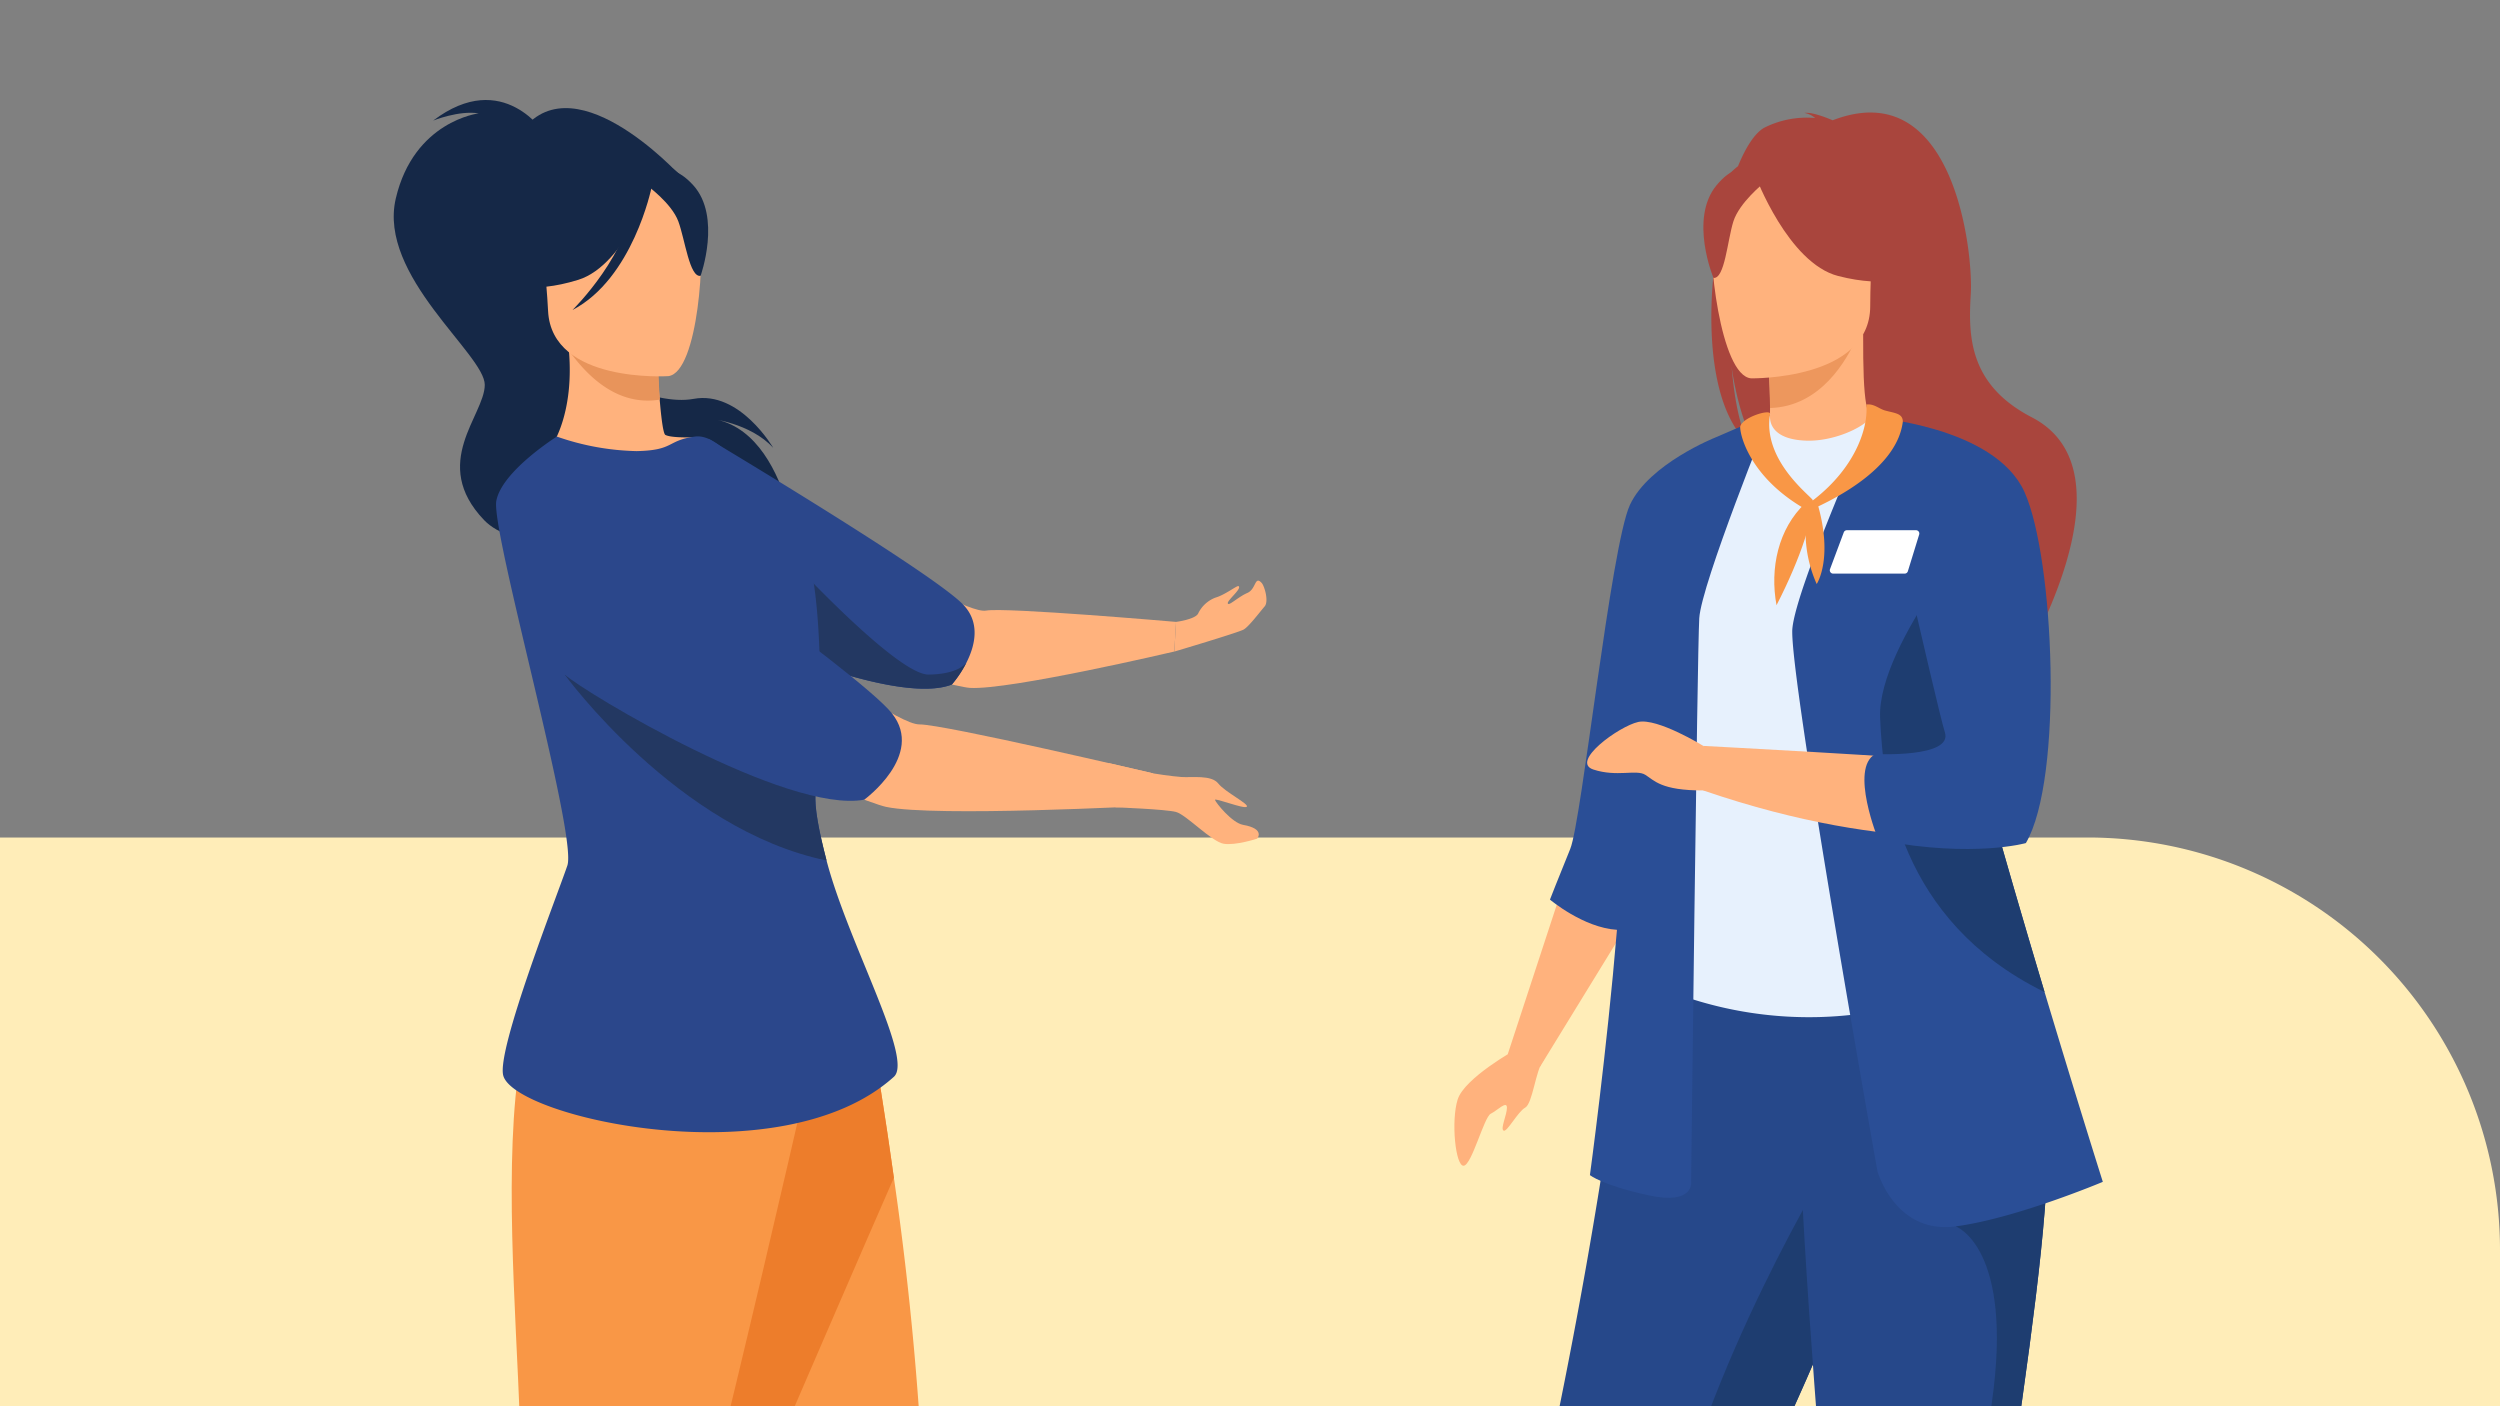 <svg xmlns="http://www.w3.org/2000/svg" xmlns:xlink="http://www.w3.org/1999/xlink" width="400" height="225" viewBox="0 0 400 225">
  <rect x="0" y="0" width="400" height="225" fill="#808080" stroke="none"/>
  <defs>
    <clipPath id="clip-path">
      <rect id="Rectangle_32350" data-name="Rectangle 32350" width="307" height="225" transform="translate(227 10951)" fill="#fff" stroke="#707070" stroke-width="1"/>
    </clipPath>
  </defs>
  <g id="t1-i7" transform="translate(-180 -10951)">
    <path id="Path_135852" data-name="Path 135852" d="M105,0H439a66,66,0,0,1,66,66V91H105Z" transform="translate(75 11085)" fill="#ffedb8"/>
    <g id="Mask_Group_53" data-name="Mask Group 53" clip-path="url(#clip-path)">
      <g id="Group_92581" data-name="Group 92581" transform="translate(4120.673 5495.792)">
        <g id="Group_92578" data-name="Group 92578" transform="translate(-3738.044 5473.213)">
          <path id="Path_135853" data-name="Path 135853" d="M-3535.307,6028.71l0-2.279s10.551-11.712,13.791-17.67l8.908-16.453,11.662,2.884-14.8,20.976Z" transform="translate(3542.091 -5703.91)" fill="#ffb27d"/>
          <path id="Path_135854" data-name="Path 135854" d="M-3419.061,5497.755c-2.037-8.38.916-12.283,3.581-14.361,1.264-3.084,2.706-5.308,4.181-6.146a15.1,15.1,0,0,1,8.168-1.562,3.82,3.82,0,0,0-1.722-.817c1.4-.208,4.519,1.179,4.519,1.179,19.449-7.494,22.505,21.143,22.1,27.795s-.352,14.488,9.767,19.73c19.306,10-6.417,47.691-6.417,47.691.491-5.376-24.315-33.748-37.257-42.245-3.15-4.638-4.27-12.832-4.354-13.477.544,6.5,1.655,10.142,2.649,12.192C-3419.748,5522.306-3420.622,5509.27-3419.061,5497.755Z" transform="translate(3490.93 -5474.807)" fill="#a9453d"/>
          <path id="Path_135855" data-name="Path 135855" d="M-3404.733,5557.622c-.064.03,6.249,3.307,11,2.008,4.468-1.218,7.385-7.009,7.324-7.022-1.892-.376-2.437-2.976-2.4-14.146l-.856.168-14.38,2.848s.327,4.525.337,8.788C-3403.7,5553.845-3403.914,5557.239-3404.733,5557.622Z" transform="translate(3484.285 -5502.987)" fill="#ffb27d"/>
          <path id="Path_135856" data-name="Path 135856" d="M-3403.5,5541.611s.327,4.525.337,8.788c8.046-.227,12.3-7.567,14.042-11.636Z" transform="translate(3483.737 -5503.121)" fill="#ed975d"/>
          <path id="Path_135857" data-name="Path 135857" d="M-3506.338,5880.493l7.623.233,8.25.253s19.057-21.218,29.747-55.231q.374-1.186.79-2.4c5.85-17.059,17.979-38.471,24.37-57.852,1.017-3.087,1.931-5.993,2.75-8.744.262-.881.518-1.746.761-2.6a205.561,205.561,0,0,0,7.331-38.59l-46.152.369S-3478.317,5794.325-3506.338,5880.493Z" transform="translate(3529.266 -5581.393)" fill="#26488a"/>
          <path id="Path_135858" data-name="Path 135858" d="M-3436.409,5621.125c.117,21.962-3.222,31.385-3.222,31.385a62.015,62.015,0,0,0,43.246,2.649c.277-.087,15.112-4.054,15.112-4.054-.393-.889-3.889-15.69-4.271-16.505-4.958-10.648-4.389-15.725-4.977-19a69.663,69.663,0,0,1-.571-18.4,147.682,147.682,0,0,1,5.695-28.895c-6.4-1.456-12.391-4.014-19.052-6.512-1.531,1.908-6.215,3.9-10.278,3.813-4.678-.1-6.195-2.105-5.952-4.292-4.985,2.774-8.963,5.395-8.963,5.395-4.237,7.36-12.83,14.507-13.453,25.8C-3443.25,5595.283-3436.413,5620.511-3436.409,5621.125Z" transform="translate(3501.27 -5513.104)" fill="#e7f1fd"/>
          <path id="Path_135859" data-name="Path 135859" d="M-3413.354,5525.6s19.038.314,19.051-11.545,2.479-19.806-9.676-20.507-14.522,3.82-15.489,7.778S-3418.306,5525.208-3413.354,5525.6Z" transform="translate(3490.909 -5483.069)" fill="#ffb27d"/>
          <path id="Path_135860" data-name="Path 135860" d="M-3407.052,5490.786s5.213,13.913,13.212,15.97,11.469-.086,11.469-.086-1.253-7.156-2.526-15.666C-3384.9,5491-3403.12,5484.165-3407.052,5490.786Z" transform="translate(3485.312 -5480.603)" fill="#a9453d"/>
          <path id="Path_135861" data-name="Path 135861" d="M-3412.392,5493.3s-3.893,3.106-4.843,6.126-1.376,9.236-3.187,9.025c0,0-3.927-9.457.486-14.806C-3415.256,5487.978-3412.392,5493.3-3412.392,5493.3Z" transform="translate(3491.943 -5481.992)" fill="#a9453d"/>
          <path id="Path_135862" data-name="Path 135862" d="M-3382.838,6027.4c.648-3.564,1.881-9.726,1.881-9.726l-.286-21.865h13.28l-4.969,20.928a21.293,21.293,0,0,0,1.021,8.74s1.276,5.811-4.447,5.918S-3383.486,6030.961-3382.838,6027.4Z" transform="translate(3474.656 -5705.459)" fill="#ffb27d"/>
          <path id="Path_135863" data-name="Path 135863" d="M-3372.228,6048.924s1.078,6.95.429,9.866c0,0-1.688.113-5.846.113-3.941,0-6.05-.113-6.05-.113s-.121-7.477.931-10.014C-3382.763,6048.776-3378.707,6054.863-3372.228,6048.924Z" transform="translate(3474.973 -5728.909)" fill="#1e3d70"/>
          <path id="Path_135864" data-name="Path 135864" d="M-3469.213,5695.992l-8.992,27.415,5.129,2.057,14.868-24.221Z" transform="translate(3516.812 -5572.728)" fill="#ffb27d"/>
          <path id="Path_135865" data-name="Path 135865" d="M-3547.481,6050.067s11.488.217,13.432,0,3.445-3.735,5.551-7.947c.861-1.723,2.8-2.672,4.778-3.194l-.094,11.141h2.915l3.01-11.753c1.869-3.434.451-6.53-.865-9.241-1.529,0-5.945,1.026-13.738,9.808a10.219,10.219,0,0,1-8.2,3.826.63.63,0,0,1-.116.062C-3547.286,6045.684-3547.481,6050.067-3547.481,6050.067Z" transform="translate(3547.481 -5720.186)" fill="#1e3d70"/>
          <path id="Path_135866" data-name="Path 135866" d="M-3466.08,5639.036s1.392-3.577,3.242-8.1,6.5-48.518,9.565-55.078,13.671-10.767,13.671-10.767l8.748-3.78s-11.015,27.211-11.339,32.719-1.3,90.055-1.3,90.055.648,3.888-6.8,2.268-9.394-3.239-9.394-3.239,2.705-19.8,4.327-39.246C-3460.734,5643.54-3466.08,5639.036-3466.08,5639.036Z" transform="translate(3511.444 -5513.104)" fill="#2a4e96"/>
          <path id="Path_135867" data-name="Path 135867" d="M-3492.66,5907.286l8.25.252s19.057-21.218,29.747-55.231q.374-1.186.79-2.4c5.851-17.059,17.979-38.471,24.37-57.853,1.017-3.086,1.93-5.992,2.75-8.742.262-.881.518-1.747.761-2.6l-6.8-5.157s-20.4,33.042-26.721,64.137C-3465,5866.7-3486.972,5899.2-3492.66,5907.286Z" transform="translate(3523.211 -5607.951)" fill="#1e3d70"/>
          <path id="Path_135868" data-name="Path 135868" d="M-3390.1,5835.622c-.116,15.122.648,49.887,2.618,64.279h7.308c4.039,0,6.054-.058,6.054-.058,4.94-25.025,8.455-45.73,11.013-63.573,2.1-14.642,3.965-27.194,5.4-38,1.444-10.874,2.449-19.98,2.808-27.674.055-1.211.1-2.391.12-3.534s.03-2.268.02-3.354l-39.877-3.887C-3394.133,5786.315-3390.034,5826.834-3390.1,5835.622Z" transform="translate(3479.814 -5600.985)" fill="#26488a"/>
          <path id="Path_135869" data-name="Path 135869" d="M-3368.686,5908.46c4.039,0,6.054-.058,6.054-.058,4.94-25.024,8.455-45.73,11.013-63.572,2.1-14.643,3.966-27.195,5.4-38,1.444-10.875,2.449-19.98,2.808-27.674l-14.632,8.607s9.34,3.294,5.776,28.238S-3363.727,5904.93-3368.686,5908.46Z" transform="translate(3468.327 -5609.544)" fill="#1e3d70"/>
          <path id="Path_135870" data-name="Path 135870" d="M-3382.89,5682.909s2.809,10.15,12.526,8.854,23.538-7.126,23.538-7.126-4.153-13.123-9.316-30.363c-6.252-20.872-13.991-47.777-17.639-64.75a104.824,104.824,0,0,1-1.982-11.571l-8.063-15.643s-12.021,26.98-12.67,33.784S-3382.89,5682.909-3382.89,5682.909Z" transform="translate(3480.648 -5513.546)" fill="#2a4e96"/>
          <path id="Path_135871" data-name="Path 135871" d="M-3384.493,5595.081l-10.641-32.77c.029.014,13.44,3.99,20.186,7.4,0,0,4.217,5.436,6.826,17.979,0,0,2.756,30.111-3.4,41.124,0,0-19.437,3.887-50.534-6.8v-7.126s34.013,1.781,40.978,2.591Z" transform="translate(3491.954 -5513.546)" fill="#ffb27d"/>
          <path id="Path_135872" data-name="Path 135872" d="M-3371.3,5631.966c.435,11.014,3.026,32.394,26.132,43.839.062.029.123.062.185.088-6.252-20.872-13.991-47.778-17.639-64.75C-3366.865,5617.486-3371.536,5625.9-3371.3,5631.966Z" transform="translate(3469.487 -5535.165)" fill="#1e3d70"/>
          <path id="Path_135873" data-name="Path 135873" d="M-3374.653,5562.311s19.727,1.39,24.478,11.971,6.263,45.783.215,56.15c0,0-8.324,2.371-23.049-.383l-.544-.1s-4.7-11.5-.486-13.767c0,0,12.418.647,11.122-3.456S-3374.653,5562.311-3374.653,5562.311Z" transform="translate(3471.473 -5513.546)" fill="#2a4e96"/>
          <path id="Path_135874" data-name="Path 135874" d="M-3383,5594.726h11.058a.53.53,0,0,1,.507.687l-1.811,5.881a.53.53,0,0,1-.507.374H-3385.2a.53.53,0,0,1-.5-.716l2.2-5.881A.53.53,0,0,1-3383,5594.726Z" transform="translate(3475.874 -5527.896)" fill="#fff"/>
          <path id="Path_135875" data-name="Path 135875" d="M-3483.707,5743.84s-8.211,4.538-9.291,7.995-.338,10.7.966,10.588,3.248-7.779,4.328-8.319,2.593-2.16,2.593-.972-1.081,3.349-.541,3.672,2.27-3.024,3.458-3.672,1.688-5.991,2.843-7.425S-3483.707,5743.84-3483.707,5743.84Z" transform="translate(3523.591 -5593.91)" fill="#ffb27d"/>
          <path id="Path_135876" data-name="Path 135876" d="M-3436.819,5653.548s-7.343-4.522-10.423-3.827-10.931,6.382-7.155,7.613,6.834-.061,8.286.834,2.525,2.529,9.292,2.507S-3436.819,5653.548-3436.819,5653.548Z" transform="translate(3506.717 -5552.21)" fill="#ffb27d"/>
          <g id="Group_92577" data-name="Group 92577" transform="translate(75.795 46.696)">
            <path id="Path_135877" data-name="Path 135877" d="M-3406.68,5561.124c-1.32,7.564,6.8,13.343,6.843,13.846a3.484,3.484,0,0,1-.708,1.675c-8.878-4.858-10.9-11.561-10.928-13.449C-3411.161,5561.678-3406.657,5560.313-3406.68,5561.124Z" transform="translate(3411.474 -5559.608)" fill="#f99746"/>
            <path id="Path_135878" data-name="Path 135878" d="M-3391.173,5573.958c7.189-5.527,8.9-12.123,8.542-15.336,1.2-.18,2.027.676,3,.951,1.549.438,2.848.44,2.848,1.792-.874,7.142-10.072,12.09-15.1,14.268A2.042,2.042,0,0,1-3391.173,5573.958Z" transform="translate(3402.809 -5558.597)" fill="#f99746"/>
            <path id="Path_135879" data-name="Path 135879" d="M-3396.709,5586.661c-4.335,4.083-5.7,10.427-4.607,16.331,3.979-7.726,6.172-14.733,5.437-16.331C-3396.584,5585.843-3396.709,5586.661-3396.709,5586.661Z" transform="translate(3407.135 -5570.86)" fill="#f99746"/>
            <path id="Path_135880" data-name="Path 135880" d="M-3390.911,5586.3c2.793,9.152,0,13.3,0,13.3a20.382,20.382,0,0,1-1.341-12.563C-3391.522,5586.219-3390.911,5586.3-3390.911,5586.3Z" transform="translate(3403.159 -5570.858)" fill="#f99746"/>
          </g>
        </g>
        <g id="Group_92580" data-name="Group 92580" transform="translate(-3877.673 5471.208)">
          <g id="Group_92579" data-name="Group 92579">
            <path id="Path_135881" data-name="Path 135881" d="M-3853.4,5476.728s-6.717-10.765-17.961-2.229c0,0,4.108-1.662,7.274-1.152,0,0-10.368,1.234-13.261,13.628s14.274,24.938,14.239,29.821-8.81,12.514-.117,21.618,46.365.169,50.811,9.786c0,0-1.282-24.637-14.813-26.052,0,0,6.606.7,10.273,4.719,0,0-5.347-9.214-12.75-7.84-6.552,1.216-17.053-4.552-17.825-6.422S-3853.4,5476.728-3853.4,5476.728Z" transform="translate(3877.673 -5471.208)" fill="#152847"/>
            <path id="Path_135882" data-name="Path 135882" d="M-3792.432,5579.5s-6.073,12.108-.076,18.167,40.076,15.274,43.549,15.49c6.323.391,32.707-5.816,32.707-5.816l.279-4.741s-27.346-2.371-30.4-1.808C-3751.155,5601.676-3787.764,5577.452-3792.432,5579.5Z" transform="translate(3841.14 -5519.096)" fill="#ffb27d"/>
            <path id="Path_135883" data-name="Path 135883" d="M-3752.427,5604.262a.148.148,0,0,1-.013.022,17.966,17.966,0,0,1-2.34,3.521c-8.118,3.176-29.781-5.747-37.563-9.666a21.643,21.643,0,0,1-2.588-1.451c-2.906-2.119-6.264-11.117-6.83-15.488s8.061-12.7,8.061-12.7,35.771,21.349,40.739,26.529C-3750.175,5597.94-3751.086,5601.6-3752.427,5604.262Z" transform="translate(3844.078 -5514.282)" fill="#2b478b"/>
            <path id="Path_135884" data-name="Path 135884" d="M-3747.749,5618.124a17.972,17.972,0,0,1-2.34,3.521c-8.118,3.176-29.782-5.747-37.564-9.667l-3.539-12.214,15.771,2.362s16.643,17.987,21.611,17.926C-3749.151,5619.995-3747.89,5618.331-3747.749,5618.124Z" transform="translate(3839.386 -5528.121)" fill="#233862"/>
            <path id="Path_135885" data-name="Path 135885" d="M-3823.084,5484.179s-17.649-19.236-25.86-5.984c0,0-6.455,3.052-8.3,14.381-1.877,11.558,6.152,19.886,9.981,17.546,2.457-1.5,4.58,2.823,4.58,2.823Z" transform="translate(3868.751 -5472.239)" fill="#152847"/>
            <path id="Path_135886" data-name="Path 135886" d="M-3805.612,5567.826h-34.051c.08-4.649.673-7.808,2.035-8.37,1.739-.835,6.021-7.166,4.694-18.718l14.046-.456s.662,14.84,1.52,15.1c1.078.553,5.015.359,5.015.359A53.417,53.417,0,0,0-3805.612,5567.826Z" transform="translate(3860.845 -5501.788)" fill="#ffb27d"/>
            <path id="Path_135887" data-name="Path 135887" d="M-3813.458,5540.284a56.721,56.721,0,0,0,0,9.441c-7.805,1.274-12.918-5.381-15.354-8.982Z" transform="translate(3856.042 -5501.789)" fill="#e8945b"/>
            <path id="Path_135888" data-name="Path 135888" d="M-3836.935,5513.825s-4.454-6.338-5.718-11.88c-.9-3.957.415-18.851,15.385-17.438a20.212,20.212,0,0,1,8.53,2.761c3.333,2.024,8.22,6.5,3.636,19.668l-1.142,4.426Z" transform="translate(3862.265 -5477.053)" fill="#152847"/>
            <path id="Path_135889" data-name="Path 135889" d="M-3814.673,5525.677s-18.667,1.213-19.243-10.423-3.373-19.317,8.521-20.583,14.431,3.061,15.568,6.9S-3809.832,5525.063-3814.673,5525.677Z" transform="translate(3858.609 -5481.495)" fill="#ffb27d"/>
            <path id="Path_135890" data-name="Path 135890" d="M-3821.838,5491.088s-4.455,13.9-12.207,16.3-11.259.459-11.259.459-1.875-10.653,1.926-17.978C-3843.379,5489.869-3826.011,5484.777-3821.838,5491.088Z" transform="translate(3863.548 -5478.61)" fill="#152847"/>
            <path id="Path_135891" data-name="Path 135891" d="M-3805.009,5493.8s3.968,2.864,5.042,5.781,1.789,9,3.557,8.705c0,0,3.405-9.466-1.18-14.505C-3802.452,5488.436-3805.009,5493.8-3805.009,5493.8Z" transform="translate(3845.504 -5480.151)" fill="#152847"/>
            <path id="Path_135892" data-name="Path 135892" d="M-3813.733,5493.574s-2.952,14.474-12.636,19.531c0,0,9.48-9.263,9.864-18.742S-3813.733,5493.574-3813.733,5493.574Z" transform="translate(3854.96 -5479.499)" fill="#152847"/>
            <path id="Path_135893" data-name="Path 135893" d="M-3746.478,5901.29l-7.485-.628s-37.86-62.793-35.206-82.727a42.141,42.141,0,0,0-.624-13.024c-3.393-18.6-15.479-42.085-17.957-67.195-3.1-31.41,35.325-20.293,35.325-20.293s2.88,14.453,5.65,34.378a510.906,510.906,0,0,1,4.963,54.927C-3760.97,5838.095-3753.1,5872.477-3746.478,5901.29Z" transform="translate(3846.795 -5579.364)" fill="#f99746"/>
            <path id="Path_135894" data-name="Path 135894" d="M-3693.53,6053.836h-29.282s-.7-4.463.828-7.849c1.466-3.249,3.043-4.726,2.494-8.656a12.082,12.082,0,0,0,9.844,3.491c.519.841,3.348,5.342,5.082,6.587C-3702.652,6048.784-3694.118,6048.294-3693.53,6053.836Z" transform="translate(3809.185 -5721.836)" fill="#233862"/>
            <path id="Path_135895" data-name="Path 135895" d="M-3766.774,5751.8c-4.725,10.759-16.324,37.6-23.018,53.109-3.393-18.6-15.479-42.085-17.957-67.195-3.1-31.41,35.325-20.293,35.325-20.293S-3769.544,5731.876-3766.774,5751.8Z" transform="translate(3846.795 -5579.364)" fill="#ed7d2b"/>
            <path id="Path_135896" data-name="Path 135896" d="M-3795.781,5717.22s-20.066,88.605-25.47,104.765c-9.818,29.36-13.006,45.551-15.3,76.837l-8.553-1.18s-9.916-70.7-2-84.866c6.835-12.232-7.148-81.107,7.45-98S-3795.781,5717.22-3795.781,5717.22Z" transform="translate(3865.498 -5575.976)" fill="#f99746"/>
            <path id="Path_135897" data-name="Path 135897" d="M-3820.013,6053.836H-3849.3s-.7-4.463.828-7.849c1.466-3.249,3.761-4.726,3.211-8.656a10.547,10.547,0,0,0,9.127,3.491c.519.841,3.348,5.342,5.082,6.587C-3829.135,6048.784-3820.6,6048.294-3820.013,6053.836Z" transform="translate(3865.181 -5721.836)" fill="#233862"/>
            <path id="Path_135898" data-name="Path 135898" d="M-3784.648,5670.248c-17.973,16.2-60.8,6.543-62.506-.221-1.052-4.183,8.626-28.755,10.263-33.582s-12.254-53.569-11.369-58.338,9.684-10.294,9.684-10.294a40.977,40.977,0,0,0,12.776,2.327c6.092-.128,4.734-1.7,9.326-2.327s9.8,8.649,15.55,13.736c3.022,2.672,4.15,12.308,4.41,22.009.119,4.362.062,8.737-.075,12.493-.013.328-.026.651-.04.965-.141,3.362-.345,6.153-.535,7.887-.235,2.1.513,6.025,1.743,10.737C-3791.975,5648.832-3781.459,5667.372-3784.648,5670.248Z" transform="translate(3864.669 -5513.962)" fill="#2b478b"/>
            <path id="Path_135899" data-name="Path 135899" d="M-3786.694,5665.915c-23.863-4.911-41.9-29.747-41.9-29.747l40.687,11.122c-.141,3.362-.345,6.153-.535,7.888C-3788.672,5657.275-3787.924,5661.2-3786.694,5665.915Z" transform="translate(3855.943 -5544.237)" fill="#233862"/>
            <path id="Path_135900" data-name="Path 135900" d="M-3827.095,5592.279s-9.612,12.238-3.207,20.1,47.123,24.607,51.4,25.512c7.78,1.647,41.59-.156,41.59-.156l1.158-5.2s-33.534-7.877-37.415-7.84C-3779.665,5624.755-3820.95,5590.906-3827.095,5592.279Z" transform="translate(3857.676 -5524.789)" fill="#ffb27d"/>
            <path id="Path_135901" data-name="Path 135901" d="M-3831.72,5578.434s-7.272,8.773-7.318,13.717,2.577,15.551,5.823,18.457,35.568,22.3,47.927,20.019c0,0,9.724-7.1,4.447-13.788S-3831.72,5578.434-3831.72,5578.434Z" transform="translate(3860.569 -5518.678)" fill="#2b478b"/>
            <path id="Path_135902" data-name="Path 135902" d="M-3653.294,5615.8s2.923-.374,3.512-1.286a5.052,5.052,0,0,1,2.8-2.6c1.546-.442,3.45-1.972,3.681-1.84.687.393-2.282,2.618-1.619,2.855.324.116,1.664-1.163,3.038-1.763,1.435-.626,1.152-2.819,2.28-1.607.459.492,1.183,2.962.479,3.772-.762.876-2.594,3.323-3.4,3.718-1.167.568-11.042,3.5-11.042,3.5Z" transform="translate(3778.461 -5532.297)" fill="#ffb27d"/>
          </g>
          <path id="Path_135903" data-name="Path 135903" d="M-3672.347,5661.6l7.092,1.642s2.845.463,4.511.577,4.785-.369,5.889,1.03,5.02,3.319,4.563,3.73-5.226-1.521-5.079-1.08,2.708,3.662,4.487,3.975c3.631.638,2.26,2.209,2.26,2.209s-3.435,1.123-5.349.819-5.994-4.647-7.635-5.088-9.689-.743-9.689-.743Z" transform="translate(3786.772 -5555.498)" fill="#ffb27d"/>
        </g>
      </g>
    </g>
  </g>
</svg>
